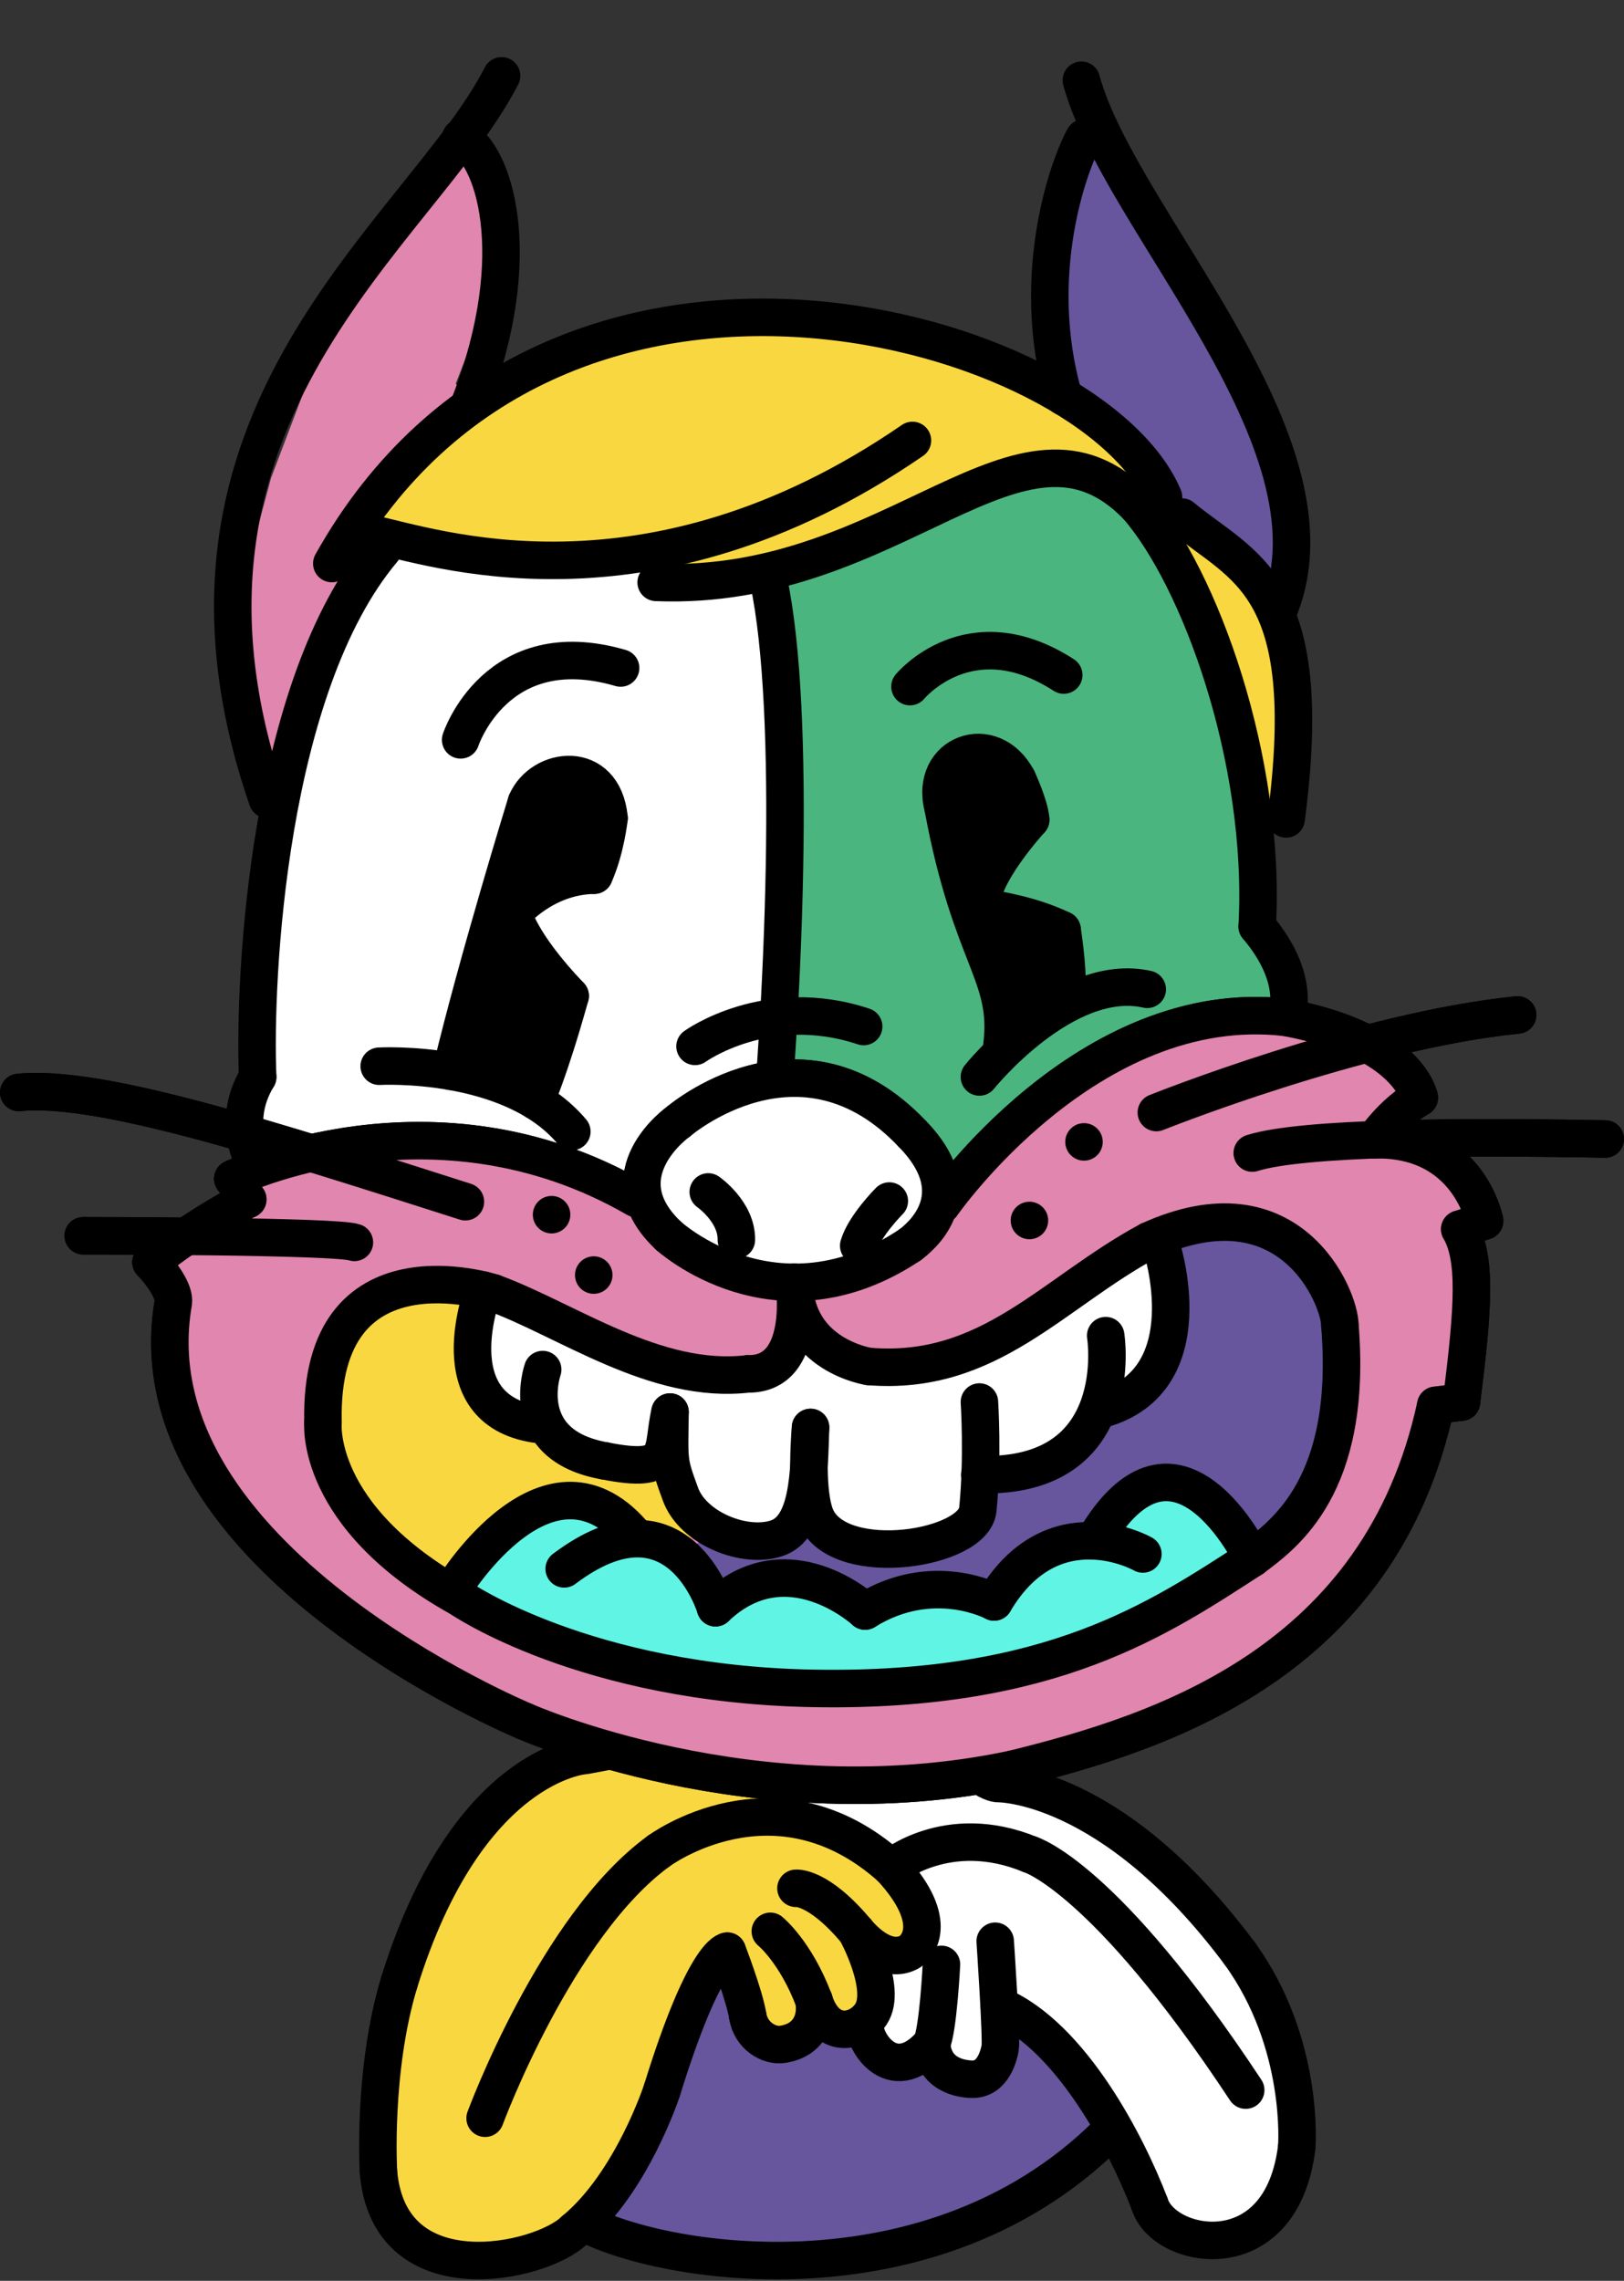<?xml version="1.0" encoding="utf-8"?>
<!-- Generator: Adobe Illustrator 19.2.1, SVG Export Plug-In . SVG Version: 6.00 Build 0)  -->
<svg version="1.1" xmlns="http://www.w3.org/2000/svg" xmlns:xlink="http://www.w3.org/1999/xlink" x="0px" y="0px"
	 viewBox="0 0 368.318 517.075" style="enable-background:new 0 0 368.318 517.075;" xml:space="preserve">
<rect x="0" y="0" width="368.318" height="517.075" fill="#333333" stroke="none"/>
<g id="n1101_1_">
	<g>
		<path style="fill-rule:evenodd;clip-rule:evenodd;fill:#67559D;" d="M130.224,500.19c0,0-3.472-64,12.028-93s79.204-28.004,90,15
			c10.796,43.004,17.167,51.904,17.167,51.904s8.633,5.232-2.429,13.576C235.929,496.014,188.195,532.69,130.224,500.19z"/>
		
			<path style="fill:none;stroke:#000000;stroke-width:8.504;stroke-linecap:round;stroke-linejoin:round;stroke-miterlimit:22.926;" d="
			M130.224,502.67c15.75,10.312,81.75,22.5,123-21"/>
	</g>
</g>
<g id="n1102_1_">
	<g>
		<path style="fill-rule:evenodd;clip-rule:evenodd;fill:#F9D740;" d="M164.958,442.342l2.598,7.277l2.033,7.449l5.68,6.279
			l5.07-0.72c0,0,8.379-4.654,6.311-5.065c-2.07-0.412,4.381,2.479,4.381,2.479l5.24-1.575l2.391-5.834l-0.77-5.647l4.496-3.703
			l5.174-1.916l1.188-7.206l-4.273-7.949l-2.283-2.896l-7.682-5.544l-9.389-4.212l-11.164-1.643l-0.891-7.255l-1.667-7.64
			l-1.812-5.667l-4.631-2.667l-5.557,3l-33.806,8.352l-7.562,4.48l-7.773,7.154l-6.76,8.889l-5.645,10.062l-5.373,12.926
			l-3.305,10.88l-2.299,12.814l-1.059,13.143l-0.078,9.58l1.293,8.658l5.867,8.956l10.279,4.464l14.377-0.614l9.666-3.594
			l7.656-6.671l7.301-10.129l5.639-11.175l3.307-9.136l4.15-11.861l4.154-9.453L164.958,442.342L164.958,442.342z"/>
		<polygon style="fill-rule:evenodd;clip-rule:evenodd;fill:#FFFFFF;" points="169.907,404.664 183.759,413.361 191.708,416.217 
			198.353,420.544 202.083,423.405 205.396,427.924 208.245,432.575 209.038,437.757 206.173,442.587 199.491,442.334 
			198.122,448.67 197.829,454.664 195.22,458.913 198.915,464.643 202.71,466.687 209.169,465.4 214.196,469.366 220.427,471.375 
			225.831,467.525 226.755,457.905 232.151,457.787 237.931,462.934 244.653,470.23 249.419,477.094 254.53,485.968 259.2,495.839 
			263.796,504.066 270.704,507.424 279.419,507.368 287.315,502.829 291.819,495.872 294.173,484.528 293.421,474 290.515,461.429 
			284.425,447.84 275.437,435.626 265.329,424.853 255.093,416.307 245.546,410.329 229.614,404.664 220.7,405.101 213.521,344.69 
			175.739,352.69 167.273,385.69 		"/>
		
			<path style="fill:none;stroke:#000000;stroke-width:8.504;stroke-linecap:round;stroke-linejoin:round;stroke-miterlimit:22.926;" d="
			M215.067,356.024c0,0-1.666,9.333,0,28.333s11.066,19.976,11.066,19.976s25.777-0.662,55.027,38.525"/>
		
			<path style="fill:none;stroke:#000000;stroke-width:8.504;stroke-linecap:round;stroke-linejoin:round;stroke-miterlimit:22.926;" d="
			M294.099,486.733c0,0,1.875-23.438-12.938-43.875"/>
		
			<path style="fill:none;stroke:#000000;stroke-width:8.504;stroke-linecap:round;stroke-linejoin:round;stroke-miterlimit:22.926;" d="
			M233.583,420.405c0,0,16.875,4.875,48.938,53.438"/>
		
			<path style="fill:none;stroke:#000000;stroke-width:8.504;stroke-linecap:round;stroke-linejoin:round;stroke-miterlimit:22.926;" d="
			M260.765,499.725c3.188,10.312,29.912,15.461,33.334-12.992"/>
		
			<path style="fill:none;stroke:#000000;stroke-width:8.504;stroke-linecap:round;stroke-linejoin:round;stroke-miterlimit:22.926;" d="
			M226.646,454.717c16.312,6.938,28.979,31.508,34.119,45.008"/>
		
			<path style="fill:none;stroke:#000000;stroke-width:8.504;stroke-linecap:round;stroke-linejoin:round;stroke-miterlimit:22.926;" d="
			M202.083,423.405c0,0,12.75-10.688,31.5-3"/>
		
			<path style="fill:none;stroke:#000000;stroke-width:8.504;stroke-linecap:round;stroke-linejoin:round;stroke-miterlimit:22.926;" d="
			M225.708,440.092c0,0,1.5,22.126,1.125,24.188c-0.262,1.44-1.525,7.222-6.406,7.096c-2.316-0.06-8.629-0.862-9.156-8.033"/>
		
			<path style="fill:none;stroke:#000000;stroke-width:8.504;stroke-linecap:round;stroke-linejoin:round;stroke-miterlimit:22.926;" d="
			M213.521,445.342c0,0-0.75,14.812-2.25,18"/>
		
			<path style="fill:none;stroke:#000000;stroke-width:8.504;stroke-linecap:round;stroke-linejoin:round;stroke-miterlimit:22.926;" d="
			M196.271,458.467c-1.125,3.375,5.812,15.375,15,4.875"/>
		
			<path style="fill:none;stroke:#000000;stroke-width:8.504;stroke-linecap:round;stroke-linejoin:round;stroke-miterlimit:22.926;" d="
			M171.401,360.69c0,0-0.667,17.334-8.667,25.667s-30.243,11.641-30.243,11.641s-26.596,1.782-41.971,51.47"/>
		
			<path style="fill:none;stroke:#000000;stroke-width:8.504;stroke-linecap:round;stroke-linejoin:round;stroke-miterlimit:22.926;" d="
			M85.833,492.405c0,0-1.367-22.914,4.688-42.938"/>
		
			<path style="fill:none;stroke:#000000;stroke-width:8.504;stroke-linecap:round;stroke-linejoin:round;stroke-miterlimit:22.926;" d="
			M130.224,505.67c-7.5,7.312-41.953,15.047-44.391-13.266"/>
		
			<path style="fill:none;stroke:#000000;stroke-width:8.504;stroke-linecap:round;stroke-linejoin:round;stroke-miterlimit:22.926;" d="
			M150.146,473.842c0,0-6.844,21.094-19.922,31.828"/>
		
			<path style="fill:none;stroke:#000000;stroke-width:8.504;stroke-linecap:round;stroke-linejoin:round;stroke-miterlimit:22.926;" d="
			M149.396,419.655c0,0,26.438-19.688,52.688,3.75"/>
		
			<path style="fill:none;stroke:#000000;stroke-width:8.504;stroke-linecap:round;stroke-linejoin:round;stroke-miterlimit:22.926;" d="
			M194.208,437.842c3.473,4.13,7.92,6.897,11.965,4.745c1.611-0.857,7.484-6.61-4.09-19.183"/>
		
			<path style="fill:none;stroke:#000000;stroke-width:8.504;stroke-linecap:round;stroke-linejoin:round;stroke-miterlimit:22.926;" d="
			M180.521,428.092c0,0,5.062-0.562,13.688,9.75"/>
		
			<path style="fill:none;stroke:#000000;stroke-width:8.504;stroke-linecap:round;stroke-linejoin:round;stroke-miterlimit:22.926;" d="
			M110.021,480.217c0,0,16.125-43.688,39.375-60.562"/>
		
			<path style="fill:none;stroke:#000000;stroke-width:8.504;stroke-linecap:round;stroke-linejoin:round;stroke-miterlimit:22.926;" d="
			M164.958,442.342c0,0-5.062,0-14.812,31.5"/>
		
			<path style="fill:none;stroke:#000000;stroke-width:8.504;stroke-linecap:round;stroke-linejoin:round;stroke-miterlimit:22.926;" d="
			M174.708,437.842c0,0,5.719,4.617,9.889,15.643"/>
		
			<path style="fill:none;stroke:#000000;stroke-width:8.504;stroke-linecap:round;stroke-linejoin:round;stroke-miterlimit:22.926;" d="
			M194.208,437.842c0.066,0.104,7.129,12.97,3.35,18.751c-2.82,4.315-10.146,5.928-12.961-3.108"/>
		
			<path style="fill:none;stroke:#000000;stroke-width:8.504;stroke-linecap:round;stroke-linejoin:round;stroke-miterlimit:22.926;" d="
			M164.958,442.342c0,0,3.881,10.039,4.631,14.727"/>
		
			<path style="fill:none;stroke:#000000;stroke-width:8.504;stroke-linecap:round;stroke-linejoin:round;stroke-miterlimit:22.926;" d="
			M184.597,453.485c0.766,4.391-1.154,9.099-7.137,9.987c-3.023,0.448-7.135-1.902-7.871-6.403"/>
		
			<path style="fill:none;stroke:#000000;stroke-width:8.504;stroke-linecap:round;stroke-linejoin:round;stroke-miterlimit:22.926;" d="
			M167.273,390.023c0,0,4.18,5.237,5.268,12.23"/>
	</g>
</g>
<g id="n1103_1_">
	<g>
		<polygon style="fill-rule:evenodd;clip-rule:evenodd;fill:#E186AE;" points="56.377,175.591 60.236,183.191 62.635,172.001 
			66.484,159.064 69.166,152.194 71.533,144.69 81.622,131.659 73.717,125.067 80.012,116.05 88.703,106.04 100.041,96.084 
			106.492,91.617 103.354,86.97 107.885,75.36 111.566,61.44 112.486,47.591 109.588,36.53 104.473,31.252 99.398,37.018 
			89.062,51.996 78.672,68.957 69.664,86.784 61.467,108.374 57.34,123.773 54.437,139.803 52.855,155.571 56.377,166.201 
			57.7,171.596 		"/>
		<path style="fill-rule:evenodd;clip-rule:evenodd;fill:#F9D740;" d="M78.15,118.538c0,0,5.354,2.333,6.26,2.527
			c0.906,0.194,13.279,3.328,13.279,3.328l15.582,2.696l15.068,0.63l20.338-2.385l0.139,6.7l6.699-0.065l12.494-2.127l13.176-4.28
			l17.818-7.53l15.77-6.654l19.275-5.037l16.051,2.607l5.615,3.736l5.006-3.182l-4.791-6.568l-8.578-8.502l-13.789-8.844
			l-16.82-6.346l-25.467-4.353l-23.74-0.519l-23.299,2.544l-21.965,6.529l-15.779,8.173l-14.758,11.461l-8.197,8.913L78.15,118.538
			L78.15,118.538z"/>
		<polygon style="fill-rule:evenodd;clip-rule:evenodd;fill:#67559D;" points="251.564,32.687 245.379,34.533 242.359,41.383 
			239.707,50.76 238.172,61.832 238.146,72.155 238.848,78.913 241.234,89.959 249.828,96.571 256.773,103.969 261.035,110.002 
			255.715,112.685 262.852,121.367 268.066,117.221 272.467,120.805 277.941,125.626 283.035,131.977 286.506,139.225 
			290.191,137.846 292.008,131.367 292.314,119.769 289.771,107.48 283.111,90.431 275.236,75.104 267.658,61.774 261.043,50.338 
			255.531,40.433 251.564,32.687 		"/>
		<polygon style="fill-rule:evenodd;clip-rule:evenodd;fill:#F9D740;" points="284.078,184.029 291.689,184.013 291.48,172.507 
			290.504,158.32 288.191,144.759 284.77,135.601 279.223,127.223 270.266,119.013 263.875,122.975 268.184,130.689 
			272.363,139.802 275.719,148.596 279.291,160.113 281.973,171.35 284.078,184.029 		"/>
		<polygon style="fill-rule:evenodd;clip-rule:evenodd;fill:#4AB57E;" points="173.361,128.306 182.248,125.113 194.947,119.824 
			209.031,113.68 222.779,108.639 236.535,106.191 250.1,108.949 261.609,119.522 269.291,132.936 274.748,145.889 279.291,160.113 
			282.182,172.392 284.311,185.946 285.285,200.054 285.129,210.034 289.986,217.285 292.23,224.491 291.691,230.659 
			282.752,246.19 268.226,249.581 254.752,256.534 243.879,261.19 231.781,265.159 222.129,269.69 215.752,271.721 206.379,275.19 
			190.752,275.19 175.699,275.19 175.041,244.447 176.289,237.021 177.865,218.454 179.055,193.49 178.9,170.968 177.416,150.951 
			175.441,137.382 173.361,128.306 		"/>
		<polygon style="fill-rule:evenodd;clip-rule:evenodd;" points="227.365,239.358 234.074,234.134 241.699,229.357 241.496,220.062 
			240.879,210.784 230.43,207.163 223.678,205.787 224.857,198.081 230.168,190.133 233.508,184.241 230.09,175.521 
			224.238,170.933 217.086,172.103 213.533,178.048 213.879,183.034 215.719,191.941 218.145,201.336 222.871,215.529 
			226.422,225.968 227.365,239.358 		"/>
		<path style="fill-rule:evenodd;clip-rule:evenodd;fill:#FFFFFF;" d="M82.671,124.69l4.935-2.871l14.705,3.574l17.002,1.948
			l17.889-0.661l13.174-1.716l1.791,7.037l13.461-1.583l7.809-1.79l2.006,8.753l2.055,14.651l1.217,14.842l0.264,15.354
			l-0.004,14.441l-0.77,16.692l-0.912,11.862l-2.25,19.222l-1.68,30.743h-7.609l-10,3l-10.076,4l-7.547,1.5l-23.121,11.628h-12.699
			l-5.057-14.628l-14.581-0.5H68.752l-11.812-2.5l-2.395-11.237l-2.522-6.861l0.498-9.139l3.354-7.698l0.303-9.135l0.256-14.978
			l1.629-20.814l2.174-14.636l3.113-13.956l4.475-13.606l3.709-8.783l3.719-7.621l7.419-11.471
			C82.671,127.754,82.577,124.648,82.671,124.69L82.671,124.69z"/>
		<polygon style="fill-rule:evenodd;clip-rule:evenodd;" points="102.309,242.881 109.541,244.529 121.43,249.581 125.078,239.779 
			128.375,229.096 129.314,225.784 121.887,217.037 117.059,208.979 120.623,203.246 130.244,198.922 134.752,198.409 
			137.439,189.684 137.35,181.8 132,176.086 124.59,176.608 119.379,181.909 116.023,193.021 112.885,203.701 109.631,215.094 
			106.342,227.074 103.937,236.281 102.309,242.881 		"/>
		
			<path style="fill:none;stroke:#000000;stroke-width:8.504;stroke-linecap:round;stroke-linejoin:round;stroke-miterlimit:22.926;" d="
			M84.41,121.065c13.125,2.625,62.096,20.321,122.531-21.214"/>
		
			<path style="fill:none;stroke:#000000;stroke-width:8.504;stroke-linecap:round;stroke-linejoin:round;stroke-miterlimit:22.926;" d="
			M75.252,127.754c50.12-89.564,172.5-53.384,188.623-15.064"/>
		
			<path style="fill:none;stroke:#000000;stroke-width:8.504;stroke-linecap:round;stroke-linejoin:round;stroke-miterlimit:22.926;" d="
			M104.473,31.252c7.157,3.158,15.401,25.938,2.02,60.365"/>
		
			<path style="fill:none;stroke:#000000;stroke-width:8.504;stroke-linecap:round;stroke-linejoin:round;stroke-miterlimit:22.926;" d="
			M60.652,181.252C30.527,93.784,95.377,53.003,113.752,17.19"/>
		
			<path style="fill:none;stroke:#000000;stroke-width:8.504;stroke-linecap:round;stroke-linejoin:round;stroke-miterlimit:22.926;" d="
			M245.848,31.252c-3.412,6.11-12.529,31.115-4.613,58.707"/>
		
			<path style="fill:none;stroke:#000000;stroke-width:8.504;stroke-linecap:round;stroke-linejoin:round;stroke-miterlimit:22.926;" d="
			M245.252,18.19c8.5,31.5,59.939,81.781,44.939,119.656"/>
		
			<path style="fill:none;stroke:#000000;stroke-width:8.504;stroke-linecap:round;stroke-linejoin:round;stroke-miterlimit:22.926;" d="
			M268.066,117.221c13.85,11.528,30.686,14.891,23.625,68.438"/>
		
			<path style="fill:none;stroke:#000000;stroke-width:8.504;stroke-linecap:round;stroke-linejoin:round;stroke-miterlimit:22.926;" d="
			M148.816,132.034c54.562,2.156,82.688-44.625,109.125-17.25"/>
		
			<path style="fill:none;stroke:#000000;stroke-width:8.504;stroke-linecap:round;stroke-linejoin:round;stroke-miterlimit:22.926;" d="
			M285.129,210.034c2.062-37.875-13.125-79.125-27.188-95.25"/>
		
			<path style="fill:none;stroke:#000000;stroke-width:8.504;stroke-linecap:round;stroke-linejoin:round;stroke-miterlimit:22.926;" d="
			M291.691,230.659c0,0,3.75-8.438-6.562-20.625"/>
		
			<path style="fill:none;stroke:#000000;stroke-width:8.504;stroke-linecap:round;stroke-linejoin:round;stroke-miterlimit:22.926;" d="
			M206.379,155.659c0,0,13.5-16.434,34.875-2.625"/>
		
			<path style="fill:none;stroke:#000000;stroke-width:8.504;stroke-linecap:round;stroke-linejoin:round;stroke-miterlimit:22.926;" d="
			M104.473,167.733c0,0,8.014-24.544,36.28-16.294"/>
		
			<path style="fill:none;stroke:#000000;stroke-width:8.504;stroke-linecap:round;stroke-linejoin:round;stroke-miterlimit:22.926;" d="
			M86.789,124.69c-26.037,30.969-29.287,96.969-28.349,119.469"/>
		
			<path style="fill:none;stroke:#000000;stroke-width:8.504;stroke-linecap:round;stroke-linejoin:round;stroke-miterlimit:22.926;" d="
			M58.44,265.159c0,0-6.75-9.937,0-21"/>
		
			<path style="fill:none;stroke:#000000;stroke-width:8.504;stroke-linecap:round;stroke-linejoin:round;stroke-miterlimit:22.926;" d="
			M174.316,131.659c6.375,29.812,3.545,96.749-0.955,140.062"/>
		
			<path style="fill:none;stroke:#000000;stroke-width:8.504;stroke-linecap:round;stroke-linejoin:round;stroke-miterlimit:22.926;" d="
			M86.002,241.722c0,0,29.812-1.688,43.688,14.812"/>
		
			<path style="fill:none;stroke:#000000;stroke-width:8.504;stroke-linecap:round;stroke-linejoin:round;stroke-miterlimit:22.926;" d="
			M119.379,181.909c3.373-8.062,17.438-9.938,18.75,3.562"/>
		
			<path style="fill:none;stroke:#000000;stroke-width:8.504;stroke-linecap:round;stroke-linejoin:round;stroke-miterlimit:22.926;" d="
			M116.377,207.034c0,0,6.937-8.438,18.375-8.625"/>
		
			<path style="fill:none;stroke:#000000;stroke-width:8.504;stroke-linecap:round;stroke-linejoin:round;stroke-miterlimit:22.926;" d="
			M138.129,185.471c0,0-0.752,7.125-3.377,12.938"/>
		
			<path style="fill:none;stroke:#000000;stroke-width:8.504;stroke-linecap:round;stroke-linejoin:round;stroke-miterlimit:22.926;" d="
			M119.379,181.909c0,0-11.076,35.882-17.07,60.973"/>
		
			<path style="fill:none;stroke:#000000;stroke-width:8.504;stroke-linecap:round;stroke-linejoin:round;stroke-miterlimit:22.926;" d="
			M116.377,207.034c0,0,1.312,6.562,12.938,18.75"/>
		
			<path style="fill:none;stroke:#000000;stroke-width:8.504;stroke-linecap:round;stroke-linejoin:round;stroke-miterlimit:22.926;" d="
			M121.43,249.581c0,0,3.01-6.359,7.885-23.797"/>
		
			<path style="fill:none;stroke:#000000;stroke-width:8.504;stroke-linecap:round;stroke-linejoin:round;stroke-miterlimit:22.926;" d="
			M222.129,244.159c0,0,19.367-24.097,38.062-19.875"/>
		
			<path style="fill:none;stroke:#000000;stroke-width:8.504;stroke-linecap:round;stroke-linejoin:round;stroke-miterlimit:22.926;" d="
			M213.879,183.034c-3.188-12.188,11.062-17.438,16.875-6.375"/>
		
			<path style="fill:none;stroke:#000000;stroke-width:8.504;stroke-linecap:round;stroke-linejoin:round;stroke-miterlimit:22.926;" d="
			M227.215,237.222c2.062-16.313-6.961-19.688-13.336-54.188"/>
		
			<path style="fill:none;stroke:#000000;stroke-width:8.504;stroke-linecap:round;stroke-linejoin:round;stroke-miterlimit:22.926;" d="
			M240.879,210.784c0,0,1.348,8.394,1.084,13.484"/>
		
			<path style="fill:none;stroke:#000000;stroke-width:8.504;stroke-linecap:round;stroke-linejoin:round;stroke-miterlimit:22.926;" d="
			M240.879,210.784c-7.004-3.369-14.223-4.418-18.195-5.183"/>
		
			<path style="fill:none;stroke:#000000;stroke-width:8.504;stroke-linecap:round;stroke-linejoin:round;stroke-miterlimit:22.926;" d="
			M233.754,185.846c0,0-11.83,12.883-11.07,19.754"/>
		
			<path style="fill:none;stroke:#000000;stroke-width:8.504;stroke-linecap:round;stroke-linejoin:round;stroke-miterlimit:22.926;" d="
			M230.754,176.659c0,0,2.81,6,3,9.188"/>
	</g>
</g>
<g id="n1104">
	<g>
		<g>
			<path style="fill-rule:evenodd;clip-rule:evenodd;fill:#FFFFFF;" d="M159.73,250.204l8.211-3.891l11.027-2.285l10.494,1.247
				l10.076,5.038l8.518,7.755c0,0,6.219,9.999,5.783,8.64c-0.434-1.36-0.258,6.447-0.258,6.447l-5.324,7.535l-10.76,6.38
				l-17.371,3.647l-13.688-2.312l-11.121-5.463l-8.254-8.361l-0.953-10.656l6.594-8.75L159.73,250.204L159.73,250.204z"/>
			<polygon style="fill-rule:evenodd;clip-rule:evenodd;fill:#E186AE;" points="144.721,270.249 131.129,265.528 108.549,259.59 
				90.664,258.687 70.303,261.219 54.545,266.453 55.205,272.426 46.211,277.687 34.252,286.16 38.523,292.013 39.027,297.064 
				38.686,308.397 42.35,324.07 48.367,335.875 59.674,350.268 74.785,363.959 90.002,374.708 107.283,384.642 125.016,392.586 
				144.838,398.578 165.078,402.566 185.352,404.528 206.309,404.312 225.377,401.937 249.041,395.701 268.5,388.186 
				289.539,375.812 308.732,356.776 319.705,337.542 325.627,318.597 331.441,317.847 333.117,303.162 333.635,289.154 
				331.066,278.659 336.691,276.784 333.693,269.539 325.572,261.564 311.768,258.383 316.332,253.092 321.879,248.846 
				317.273,241.734 310.994,236.392 297.281,231.891 282.277,230.193 267.646,232.508 255.748,236.047 241.959,243.743 
				231.236,252.622 219.879,265.159 213.861,266.788 212.687,274.42 208.258,280.69 197.498,287.07 187.156,290.138 174.41,289.75 
				160.879,285.673 151.191,278.76 144.721,270.249 			"/>
			<polygon style="fill-rule:evenodd;clip-rule:evenodd;fill:#FFFFFF;" points="109.633,292.49 107.484,301.185 107.801,311.339 
				113.008,319.538 121.58,322.863 127.57,327.398 137.09,331.181 146.674,331.14 152.502,330.693 154.34,338.778 158.451,344.405 
				166.213,348.527 174.754,349.106 184.562,342.579 189.668,348.693 199.582,351.145 210.607,350.082 217.967,347.147 
				221.764,342.245 222.207,334.303 231.283,333.634 240.373,330.13 246.328,324.39 251.527,318.953 258.01,315.142 
				262.557,307.511 263.373,299.44 261.9,290.269 259.064,282.111 252.156,286.318 244.805,291.335 234.764,298.297 
				224.217,304.458 210.988,309.036 198.061,309.861 188.594,306.432 181.922,298.988 179.344,303.925 175.834,309.503 
				166.746,311.702 153.582,310.377 139.818,305.777 127.889,300.286 118.422,295.797 109.633,292.49 			"/>
			<polygon style="fill-rule:evenodd;clip-rule:evenodd;fill:#F9D740;" points="104.377,362.285 108.455,356.425 113.078,347.493 
				120.676,339.235 127.545,337.229 157.629,351.145 151.629,335.19 124.668,324.415 115.834,321.218 109.879,314.611 
				107.18,304.696 109.633,292.49 97.582,291.257 85.268,294.436 77.35,302.307 73.803,312.99 73.24,323.995 76.979,336.726 
				84.471,347.197 93.666,355.394 104.377,362.285 			"/>
			<polygon style="fill-rule:evenodd;clip-rule:evenodd;fill:#67559D;" points="153.719,351.888 163.817,347.254 180.449,347.19 
				209.574,350.181 217.967,347.147 221.764,342.245 223.414,334.214 231.283,333.634 238.859,330.713 244.879,326.252 
				249.83,319.488 255.826,316.425 260.283,311.326 262.965,303.475 262.637,294.855 260.482,286.19 258.373,282.501 
				266.852,278.856 277.393,277.063 287.711,278.994 295.85,284.534 301.01,291.555 303.771,299.19 304.203,305.995 304.139,313.85 
				302.711,324.993 298.85,336.408 294.52,343.438 287.449,350.632 284.004,353.285 277.504,345.255 270.654,340.07 
				261.461,338.276 254.67,341.482 248.143,349.326 240.01,350.393 233.016,354.203 225.455,363.175 217.133,360.693 
				207.043,360.923 200.508,362.965 160.629,360 			"/>
			<polygon style="fill-rule:evenodd;clip-rule:evenodd;fill:#60F4E4;" points="104.377,362.285 108.455,356.425 113.078,347.493 
				120.676,339.235 127.545,337.229 133.736,339.596 136.348,343.218 138.113,347.741 146.762,348.977 153.719,351.888 
				158.115,356.395 161.945,363.551 167.906,360.317 174.811,357.983 185.229,358.986 193.443,363.1 196.205,365.238 
				203.775,361.944 212.088,360.808 225.455,363.175 229.537,357.513 236.512,352.297 244.076,349.859 248.143,349.326 
				253.039,342.95 261.461,338.276 270.654,340.07 277.504,345.255 284.004,353.285 271.768,361.056 258.439,368.396 
				238.934,376.093 224.766,379.609 205.227,382.206 184.654,382.771 169.322,381.941 150.318,379.225 136.324,375.878 
				119.426,369.997 110.283,365.719 104.377,362.285 			"/>
			
				<path style="fill:none;stroke:#000000;stroke-width:8.504;stroke-linecap:round;stroke-linejoin:round;stroke-miterlimit:22.926;" d="
				M52.814,267.221c0,0,45.375-22.125,91.502,4.5"/>
			
				<path style="fill:none;stroke:#000000;stroke-width:8.504;stroke-linecap:round;stroke-linejoin:round;stroke-miterlimit:22.926;" d="
				M4.252,247.67c18.187-1.875,56.675,10.519,101.3,24.769"/>
			
				<path style="fill:none;stroke:#000000;stroke-width:8.504;stroke-linecap:round;stroke-linejoin:round;stroke-miterlimit:22.926;" d="
				M213.582,273.155c0,0,33.107-47.746,78.109-42.496"/>
			
				<path style="fill:none;stroke:#000000;stroke-width:8.504;stroke-linecap:round;stroke-linejoin:round;stroke-miterlimit:22.926;" d="
				M321.879,248.846c0,0-2.25-12.937-30.188-18.187"/>
			
				<path style="fill:none;stroke:#000000;stroke-width:8.504;stroke-linecap:round;stroke-linejoin:round;stroke-miterlimit:22.926;" d="
				M262.254,252.222c0,0,46.312-18.563,81.938-22.125"/>
			
				<path style="fill:none;stroke:#000000;stroke-width:8.504;stroke-linecap:round;stroke-linejoin:round;stroke-miterlimit:22.926;" d="
				M284.004,261.409c11.25-3.562,46.875-3.807,80.062-3.188"/>
			
				<path style="fill:none;stroke:#000000;stroke-width:8.504;stroke-linecap:round;stroke-linejoin:round;stroke-miterlimit:22.926;" d="
				M311.768,258.383c0,0,3.979-5.975,10.111-9.537"/>
			
				<path style="fill:none;stroke:#000000;stroke-width:8.504;stroke-linecap:round;stroke-linejoin:round;stroke-miterlimit:22.926;" d="
				M336.691,276.784c0,0-3.543-18.816-24.924-18.4"/>
			
				<path style="fill:none;stroke:#000000;stroke-width:8.504;stroke-linecap:round;stroke-linejoin:round;stroke-miterlimit:22.926;" d="
				M331.066,278.659c3.76,6.522,3.168,17.412,0.375,39.188"/>
			
				<path style="fill:none;stroke:#000000;stroke-width:8.504;stroke-linecap:round;stroke-linejoin:round;stroke-miterlimit:22.926;" d="
				M18.877,280.159c0,0,57.375,0,61.5,1.5"/>
			
				<path style="fill:none;stroke:#000000;stroke-width:8.504;stroke-linecap:round;stroke-linejoin:round;stroke-miterlimit:22.926;" d="
				M151.629,280.159c0,0,24.373,22.312,54.75,2.062"/>
			
				<path style="fill:none;stroke:#000000;stroke-width:8.504;stroke-linecap:round;stroke-linejoin:round;stroke-miterlimit:22.926;" d="
				M160.629,270.221c0,0,6.492,4.501,6.375,10.876"/>
			
				<path style="fill:none;stroke:#000000;stroke-width:8.504;stroke-linecap:round;stroke-linejoin:round;stroke-miterlimit:22.926;" d="
				M201.691,272.284c0,0-5.625,5.625-6.938,10.125"/>
			
				<path style="fill:none;stroke:#000000;stroke-width:8.504;stroke-linecap:round;stroke-linejoin:round;stroke-miterlimit:22.926;" d="
				M153.877,254.284c0,0,27.752-23.951,53.064,2.812"/>
			
				<path style="fill:none;stroke:#000000;stroke-width:8.504;stroke-linecap:round;stroke-linejoin:round;stroke-miterlimit:22.926;" d="
				M206.379,282.221c1.781-1.354,14.438-10.875,0.562-25.125"/>
			
				<path style="fill:none;stroke:#000000;stroke-width:8.504;stroke-linecap:round;stroke-linejoin:round;stroke-miterlimit:22.926;" d="
				M153.877,254.284c0,0-17.061,12-2.248,25.875"/>
			
				<path style="fill:none;stroke:#000000;stroke-width:8.504;stroke-linecap:round;stroke-linejoin:round;stroke-miterlimit:22.926;" d="
				M180.127,290.716c0,0,3.189,20.942-10.498,20.755"/>
			
				<path style="fill:none;stroke:#000000;stroke-width:8.504;stroke-linecap:round;stroke-linejoin:round;stroke-miterlimit:22.926;" d="
				M197.004,309.784c0,0-16.689-2.511-16.877-19.067"/>
			
				<path style="fill:none;stroke:#000000;stroke-width:8.504;stroke-linecap:round;stroke-linejoin:round;stroke-miterlimit:22.926;" d="
				M260.566,281.284c-21.938,11.812-36.188,30.751-63.562,28.5"/>
			
				<path style="fill:none;stroke:#000000;stroke-width:8.504;stroke-linecap:round;stroke-linejoin:round;stroke-miterlimit:22.926;" d="
				M303.877,300.409c0-6.187-11.248-33.75-43.311-19.125"/>
			
				<path style="fill:none;stroke:#000000;stroke-width:8.504;stroke-linecap:round;stroke-linejoin:round;stroke-miterlimit:22.926;" d="
				M284.004,353.285c7.258-5.433,22.873-16.501,19.873-52.876"/>
			
				<path style="fill:none;stroke:#000000;stroke-width:8.504;stroke-linecap:round;stroke-linejoin:round;stroke-miterlimit:22.926;" d="
				M104.377,362.285c0,0,28.262,19.598,80.277,20.486c53.896,0.921,78.248-15.854,99.35-29.486"/>
			
				<path style="fill:none;stroke:#000000;stroke-width:8.504;stroke-linecap:round;stroke-linejoin:round;stroke-miterlimit:22.926;" d="
				M73.252,322.347c0,0-2.25,21.375,31.125,39.938"/>
			
				<path style="fill:none;stroke:#000000;stroke-width:8.504;stroke-linecap:round;stroke-linejoin:round;stroke-miterlimit:22.926;" d="
				M111.877,293.096c0,0-39.561-12.937-38.625,29.251"/>
			
				<path style="fill:none;stroke:#000000;stroke-width:8.504;stroke-linecap:round;stroke-linejoin:round;stroke-miterlimit:22.926;" d="
				M169.629,311.471c-21,2.438-40.875-12.188-57.752-18.375"/>
			<path style="fill-rule:evenodd;clip-rule:evenodd;" d="M245.848,254.626c2.348,0,4.252,1.903,4.252,4.252
				c0,2.349-1.904,4.252-4.252,4.252c-2.35,0-4.252-1.903-4.252-4.252C241.596,256.53,243.498,254.626,245.848,254.626
				L245.848,254.626z"/>
			<path style="fill-rule:evenodd;clip-rule:evenodd;" d="M134.658,284.814c2.35,0,4.252,1.903,4.252,4.252
				c0,2.349-1.902,4.252-4.252,4.252c-2.348,0-4.252-1.903-4.252-4.252C130.406,286.717,132.311,284.814,134.658,284.814
				L134.658,284.814z"/>
			<path style="fill-rule:evenodd;clip-rule:evenodd;" d="M125.096,271.126c2.35,0,4.254,1.903,4.254,4.252
				c0,2.349-1.904,4.252-4.254,4.252c-2.348,0-4.252-1.903-4.252-4.252C120.844,273.03,122.748,271.126,125.096,271.126
				L125.096,271.126z"/>
			<path style="fill-rule:evenodd;clip-rule:evenodd;" d="M233.473,272.439c2.348,0,4.252,1.903,4.252,4.252
				c0,2.349-1.904,4.252-4.252,4.252c-2.35,0-4.252-1.903-4.252-4.252C229.221,274.342,231.123,272.439,233.473,272.439
				L233.473,272.439z"/>
			
				<path style="fill:none;stroke:#000000;stroke-width:8.504;stroke-linecap:round;stroke-linejoin:round;stroke-miterlimit:22.926;" d="
				M229.627,401.097c34.254-8.393,83.437-24.375,96-82.5"/>
			
				<path style="fill:none;stroke:#000000;stroke-width:8.504;stroke-linecap:round;stroke-linejoin:round;stroke-miterlimit:22.926;" d="
				M119.002,390.222c0,0,52.125,23.25,110.625,10.875"/>
			
				<path style="fill:none;stroke:#000000;stroke-width:8.504;stroke-linecap:round;stroke-linejoin:round;stroke-miterlimit:22.926;" d="
				M56.189,271.91c0,0-11.437,5.812-21.937,14.25"/>
			
				<path style="fill:none;stroke:#000000;stroke-width:8.504;stroke-linecap:round;stroke-linejoin:round;stroke-miterlimit:22.926;" d="
				M119.002,390.222c0,0-89.668-37.099-79.707-94.873c0.441-2.56-2.824-6.898-5.043-9.189"/>
			
				<line style="fill:none;stroke:#000000;stroke-width:8.504;stroke-linecap:round;stroke-linejoin:round;stroke-miterlimit:22.926;" x1="52.814" y1="267.221" x2="56.189" y2="271.91"/>
			
				<line style="fill:none;stroke:#000000;stroke-width:8.504;stroke-linecap:round;stroke-linejoin:round;stroke-miterlimit:22.926;" x1="325.627" y1="318.597" x2="331.441" y2="317.847"/>
			
				<line style="fill:none;stroke:#000000;stroke-width:8.504;stroke-linecap:round;stroke-linejoin:round;stroke-miterlimit:22.926;" x1="331.066" y1="278.659" x2="336.691" y2="276.784"/>
			
				<path style="fill:none;stroke:#000000;stroke-width:8.504;stroke-linecap:round;stroke-linejoin:round;stroke-miterlimit:22.926;" d="
				M109.633,292.49c0,0-10.553,26.998,11.947,30.373"/>
			
				<path style="fill:none;stroke:#000000;stroke-width:8.504;stroke-linecap:round;stroke-linejoin:round;stroke-miterlimit:22.926;" d="
				M123.08,310.488c0,0-6.053,17.132,14.01,20.693"/>
			
				<path style="fill:none;stroke:#000000;stroke-width:8.504;stroke-linecap:round;stroke-linejoin:round;stroke-miterlimit:22.926;" d="
				M151.961,320.12c-2.096,8.883,1.068,14.226-14.872,11.061"/>
			
				<path style="fill:none;stroke:#000000;stroke-width:8.504;stroke-linecap:round;stroke-linejoin:round;stroke-miterlimit:22.926;" d="
				M102.872,360c0,0,21.796-35.585,41.444-11.373"/>
			
				<path style="fill:none;stroke:#000000;stroke-width:8.504;stroke-linecap:round;stroke-linejoin:round;stroke-miterlimit:22.926;" d="
				M162.268,364.488c0,0-8.438-28.312-34.312-8.812"/>
			
				<path style="fill:none;stroke:#000000;stroke-width:8.504;stroke-linecap:round;stroke-linejoin:round;stroke-miterlimit:22.926;" d="
				M196.205,365.238c0,0-17.625-16.312-33.938-0.75"/>
			
				<path style="fill:none;stroke:#000000;stroke-width:8.504;stroke-linecap:round;stroke-linejoin:round;stroke-miterlimit:22.926;" d="
				M225.455,363.175c0,0-13.875-7.5-29.25,2.062"/>
			
				<path style="fill:none;stroke:#000000;stroke-width:8.504;stroke-linecap:round;stroke-linejoin:round;stroke-miterlimit:22.926;" d="
				M259.205,352.3c0,0-20.437-11.625-33.75,10.875"/>
			
				<path style="fill:none;stroke:#000000;stroke-width:8.504;stroke-linecap:round;stroke-linejoin:round;stroke-miterlimit:22.926;" d="
				M284.004,353.285c0,0-17.252-35.925-35.861-3.959"/>
			
				<path style="fill:none;stroke:#000000;stroke-width:8.504;stroke-linecap:round;stroke-linejoin:round;stroke-miterlimit:22.926;" d="
				M263.373,282.409c0,0,10.082,30.517-13.543,37.079"/>
			
				<path style="fill:none;stroke:#000000;stroke-width:8.504;stroke-linecap:round;stroke-linejoin:round;stroke-miterlimit:22.926;" d="
				M250.768,302.8c0,0,5.189,32.44-28.561,31.503"/>
			
				<path style="fill:none;stroke:#000000;stroke-width:8.504;stroke-linecap:round;stroke-linejoin:round;stroke-miterlimit:22.926;" d="
				M222.129,317.847c0,0,0.83,12.64-0.365,24.397c-0.908,8.954-30.648,13.643-36.512,2.125c-2.299-4.517-1.889-15.349-1.422-20.757"
				/>
			
				<path style="fill:none;stroke:#000000;stroke-width:8.504;stroke-linecap:round;stroke-linejoin:round;stroke-miterlimit:22.926;" d="
				M151.961,320.12c-0.154,11.512-0.434,10.971,2.378,18.658s14.49,12.397,21.803,9.96s7.355-14.643,7.688-25.125"/>
			<path style="fill-rule:evenodd;clip-rule:evenodd;fill:#FFFFFF;" d="M159.73,250.204l8.211-3.891l11.027-2.285l10.494,1.247
				l10.076,5.038l8.518,7.755c0,0,6.219,9.999,5.783,8.64c-0.434-1.36-0.258,6.447-0.258,6.447l-5.324,7.535l-10.76,6.38
				l-17.371,3.647l-13.688-2.312l-11.121-5.463l-8.254-8.361l-0.953-10.656l6.594-8.75L159.73,250.204L159.73,250.204z"/>
			<polygon style="fill-rule:evenodd;clip-rule:evenodd;fill:#E186AE;" points="144.721,270.249 131.129,265.528 108.549,259.59 
				90.664,258.687 70.303,261.219 54.545,266.453 55.205,272.426 46.211,277.687 34.252,286.16 38.523,292.013 39.027,297.064 
				38.686,308.397 42.35,324.07 48.367,335.875 59.674,350.268 74.785,363.959 90.002,374.708 107.283,384.642 125.016,392.586 
				144.838,398.578 165.078,402.566 185.352,404.528 206.309,404.312 225.377,401.937 249.041,395.701 268.5,388.186 
				289.539,375.812 308.732,356.776 319.705,337.542 325.627,318.597 331.441,317.847 333.117,303.162 333.635,289.154 
				331.066,278.659 336.691,276.784 333.693,269.539 325.572,261.564 311.768,258.383 316.332,253.092 321.879,248.846 
				317.273,241.734 310.994,236.392 297.281,231.891 282.277,230.193 267.646,232.508 255.748,236.047 241.959,243.743 
				231.236,252.622 219.879,265.159 213.861,266.788 212.687,274.42 208.258,280.69 197.498,287.07 187.156,290.138 174.41,289.75 
				160.879,285.673 151.191,278.76 144.721,270.249 			"/>
			<polygon style="fill-rule:evenodd;clip-rule:evenodd;fill:#FFFFFF;" points="109.633,292.49 107.484,301.185 107.801,311.339 
				113.008,319.538 121.58,322.863 127.57,327.398 137.09,331.181 146.674,331.14 152.502,330.693 154.34,338.778 158.451,344.405 
				166.213,348.527 174.754,349.106 184.562,342.579 189.668,348.693 199.582,351.145 210.607,350.082 217.967,347.147 
				221.764,342.245 222.207,334.303 231.283,333.634 240.373,330.13 246.328,324.39 251.527,318.953 258.01,315.142 
				262.557,307.511 263.373,299.44 261.9,290.269 259.064,282.111 252.156,286.318 244.805,291.335 234.764,298.297 
				224.217,304.458 210.988,309.036 198.061,309.861 188.594,306.432 181.922,298.988 179.344,303.925 175.834,309.503 
				166.746,311.702 153.582,310.377 139.818,305.777 127.889,300.286 118.422,295.797 109.633,292.49 			"/>
			<polygon style="fill-rule:evenodd;clip-rule:evenodd;fill:#F9D740;" points="104.377,362.285 108.455,356.425 113.078,347.493 
				120.676,339.235 127.545,337.229 157.629,351.145 151.629,335.19 124.668,324.415 115.834,321.218 109.879,314.611 
				107.18,304.696 109.633,292.49 97.582,291.257 85.268,294.436 77.35,302.307 73.803,312.99 73.24,323.995 76.979,336.726 
				84.471,347.197 93.666,355.394 104.377,362.285 			"/>
			<polygon style="fill-rule:evenodd;clip-rule:evenodd;fill:#67559D;" points="153.719,351.888 163.817,347.254 180.449,347.19 
				209.574,350.181 217.967,347.147 221.764,342.245 223.414,334.214 231.283,333.634 238.859,330.713 244.879,326.252 
				249.83,319.488 255.826,316.425 260.283,311.326 262.965,303.475 262.637,294.855 260.482,286.19 258.373,282.501 
				266.852,278.856 277.393,277.063 287.711,278.994 295.85,284.534 301.01,291.555 303.771,299.19 304.203,305.995 304.139,313.85 
				302.711,324.993 298.85,336.408 294.52,343.438 287.449,350.632 284.004,353.285 277.504,345.255 270.654,340.07 
				261.461,338.276 254.67,341.482 248.143,349.326 240.01,350.393 233.016,354.203 225.455,363.175 217.133,360.693 
				207.043,360.923 200.508,362.965 160.629,360 			"/>
			<polygon style="fill-rule:evenodd;clip-rule:evenodd;fill:#60F4E4;" points="104.377,362.285 108.455,356.425 113.078,347.493 
				120.676,339.235 127.545,337.229 133.736,339.596 136.348,343.218 138.113,347.741 146.762,348.977 153.719,351.888 
				158.115,356.395 161.945,363.551 167.906,360.317 174.811,357.983 185.229,358.986 193.443,363.1 196.205,365.238 
				203.775,361.944 212.088,360.808 225.455,363.175 229.537,357.513 236.512,352.297 244.076,349.859 248.143,349.326 
				253.039,342.95 261.461,338.276 270.654,340.07 277.504,345.255 284.004,353.285 271.768,361.056 258.439,368.396 
				238.934,376.093 224.766,379.609 205.227,382.206 184.654,382.771 169.322,381.941 150.318,379.225 136.324,375.878 
				119.426,369.997 110.283,365.719 104.377,362.285 			"/>
			
				<path style="fill:none;stroke:#000000;stroke-width:8.504;stroke-linecap:round;stroke-linejoin:round;stroke-miterlimit:22.926;" d="
				M52.814,267.221c0,0,45.375-22.125,91.502,4.5"/>
			
				<path style="fill:none;stroke:#000000;stroke-width:8.504;stroke-linecap:round;stroke-linejoin:round;stroke-miterlimit:22.926;" d="
				M4.252,247.67c18.187-1.875,56.675,10.519,101.3,24.769"/>
			
				<path style="fill:none;stroke:#000000;stroke-width:8.504;stroke-linecap:round;stroke-linejoin:round;stroke-miterlimit:22.926;" d="
				M213.582,273.155c0,0,33.107-47.746,78.109-42.496"/>
			
				<path style="fill:none;stroke:#000000;stroke-width:8.504;stroke-linecap:round;stroke-linejoin:round;stroke-miterlimit:22.926;" d="
				M321.879,248.846c0,0-2.25-12.937-30.188-18.187"/>
			
				<path style="fill:none;stroke:#000000;stroke-width:8.504;stroke-linecap:round;stroke-linejoin:round;stroke-miterlimit:22.926;" d="
				M262.254,252.222c0,0,46.312-18.563,81.938-22.125"/>
			
				<path style="fill:none;stroke:#000000;stroke-width:8.504;stroke-linecap:round;stroke-linejoin:round;stroke-miterlimit:22.926;" d="
				M284.004,261.409c11.25-3.562,46.875-3.807,80.062-3.188"/>
			
				<path style="fill:none;stroke:#000000;stroke-width:8.504;stroke-linecap:round;stroke-linejoin:round;stroke-miterlimit:22.926;" d="
				M311.768,258.383c0,0,3.979-5.975,10.111-9.537"/>
			
				<path style="fill:none;stroke:#000000;stroke-width:8.504;stroke-linecap:round;stroke-linejoin:round;stroke-miterlimit:22.926;" d="
				M336.691,276.784c0,0-3.543-18.816-24.924-18.4"/>
			
				<path style="fill:none;stroke:#000000;stroke-width:8.504;stroke-linecap:round;stroke-linejoin:round;stroke-miterlimit:22.926;" d="
				M331.066,278.659c3.76,6.522,3.168,17.412,0.375,39.188"/>
			
				<path style="fill:none;stroke:#000000;stroke-width:8.504;stroke-linecap:round;stroke-linejoin:round;stroke-miterlimit:22.926;" d="
				M18.877,280.159c0,0,57.375,0,61.5,1.5"/>
			
				<path style="fill:none;stroke:#000000;stroke-width:8.504;stroke-linecap:round;stroke-linejoin:round;stroke-miterlimit:22.926;" d="
				M151.629,280.159c0,0,24.373,22.312,54.75,2.062"/>
			
				<path style="fill:none;stroke:#000000;stroke-width:8.504;stroke-linecap:round;stroke-linejoin:round;stroke-miterlimit:22.926;" d="
				M160.629,270.221c0,0,6.492,4.501,6.375,10.876"/>
			
				<path style="fill:none;stroke:#000000;stroke-width:8.504;stroke-linecap:round;stroke-linejoin:round;stroke-miterlimit:22.926;" d="
				M201.691,272.284c0,0-5.625,5.625-6.938,10.125"/>
			
				<path style="fill:none;stroke:#000000;stroke-width:8.504;stroke-linecap:round;stroke-linejoin:round;stroke-miterlimit:22.926;" d="
				M153.877,254.284c0,0,27.752-23.951,53.064,2.812"/>
			
				<path style="fill:none;stroke:#000000;stroke-width:8.504;stroke-linecap:round;stroke-linejoin:round;stroke-miterlimit:22.926;" d="
				M206.379,282.221c1.781-1.354,14.438-10.875,0.562-25.125"/>
			
				<path style="fill:none;stroke:#000000;stroke-width:8.504;stroke-linecap:round;stroke-linejoin:round;stroke-miterlimit:22.926;" d="
				M153.877,254.284c0,0-17.061,12-2.248,25.875"/>
			
				<path style="fill:none;stroke:#000000;stroke-width:8.504;stroke-linecap:round;stroke-linejoin:round;stroke-miterlimit:22.926;" d="
				M180.127,290.716c0,0,3.189,20.942-10.498,20.755"/>
			
				<path style="fill:none;stroke:#000000;stroke-width:8.504;stroke-linecap:round;stroke-linejoin:round;stroke-miterlimit:22.926;" d="
				M197.004,309.784c0,0-16.689-2.511-16.877-19.067"/>
			
				<path style="fill:none;stroke:#000000;stroke-width:8.504;stroke-linecap:round;stroke-linejoin:round;stroke-miterlimit:22.926;" d="
				M260.566,281.284c-21.938,11.812-36.188,30.751-63.562,28.5"/>
			
				<path style="fill:none;stroke:#000000;stroke-width:8.504;stroke-linecap:round;stroke-linejoin:round;stroke-miterlimit:22.926;" d="
				M303.877,300.409c0-6.187-11.248-33.75-43.311-19.125"/>
			
				<path style="fill:none;stroke:#000000;stroke-width:8.504;stroke-linecap:round;stroke-linejoin:round;stroke-miterlimit:22.926;" d="
				M284.004,353.285c7.258-5.433,22.873-16.501,19.873-52.876"/>
			
				<path style="fill:none;stroke:#000000;stroke-width:8.504;stroke-linecap:round;stroke-linejoin:round;stroke-miterlimit:22.926;" d="
				M104.377,362.285c0,0,28.262,19.598,80.277,20.486c53.896,0.921,78.248-15.854,99.35-29.486"/>
			
				<path style="fill:none;stroke:#000000;stroke-width:8.504;stroke-linecap:round;stroke-linejoin:round;stroke-miterlimit:22.926;" d="
				M73.252,322.347c0,0-2.25,21.375,31.125,39.938"/>
			
				<path style="fill:none;stroke:#000000;stroke-width:8.504;stroke-linecap:round;stroke-linejoin:round;stroke-miterlimit:22.926;" d="
				M111.877,293.096c0,0-39.561-12.937-38.625,29.251"/>
			
				<path style="fill:none;stroke:#000000;stroke-width:8.504;stroke-linecap:round;stroke-linejoin:round;stroke-miterlimit:22.926;" d="
				M169.629,311.471c-21,2.438-40.875-12.188-57.752-18.375"/>
			<path style="fill-rule:evenodd;clip-rule:evenodd;" d="M245.848,254.626c2.348,0,4.252,1.903,4.252,4.252
				c0,2.349-1.904,4.252-4.252,4.252c-2.35,0-4.252-1.903-4.252-4.252C241.596,256.53,243.498,254.626,245.848,254.626
				L245.848,254.626z"/>
			<path style="fill-rule:evenodd;clip-rule:evenodd;" d="M134.658,284.814c2.35,0,4.252,1.903,4.252,4.252
				c0,2.349-1.902,4.252-4.252,4.252c-2.348,0-4.252-1.903-4.252-4.252C130.406,286.717,132.311,284.814,134.658,284.814
				L134.658,284.814z"/>
			<path style="fill-rule:evenodd;clip-rule:evenodd;" d="M125.096,271.126c2.35,0,4.254,1.903,4.254,4.252
				c0,2.349-1.904,4.252-4.254,4.252c-2.348,0-4.252-1.903-4.252-4.252C120.844,273.03,122.748,271.126,125.096,271.126
				L125.096,271.126z"/>
			<path style="fill-rule:evenodd;clip-rule:evenodd;" d="M233.473,272.439c2.348,0,4.252,1.903,4.252,4.252
				c0,2.349-1.904,4.252-4.252,4.252c-2.35,0-4.252-1.903-4.252-4.252C229.221,274.342,231.123,272.439,233.473,272.439
				L233.473,272.439z"/>
			
				<path style="fill:none;stroke:#000000;stroke-width:8.504;stroke-linecap:round;stroke-linejoin:round;stroke-miterlimit:22.926;" d="
				M229.627,401.097c34.254-8.393,83.437-24.375,96-82.5"/>
			
				<path style="fill:none;stroke:#000000;stroke-width:8.504;stroke-linecap:round;stroke-linejoin:round;stroke-miterlimit:22.926;" d="
				M119.002,390.222c0,0,52.125,23.25,110.625,10.875"/>
			
				<path style="fill:none;stroke:#000000;stroke-width:8.504;stroke-linecap:round;stroke-linejoin:round;stroke-miterlimit:22.926;" d="
				M56.189,271.91c0,0-11.437,5.812-21.937,14.25"/>
			
				<path style="fill:none;stroke:#000000;stroke-width:8.504;stroke-linecap:round;stroke-linejoin:round;stroke-miterlimit:22.926;" d="
				M119.002,390.222c0,0-89.668-37.099-79.707-94.873c0.441-2.56-2.824-6.898-5.043-9.189"/>
			
				<line style="fill:none;stroke:#000000;stroke-width:8.504;stroke-linecap:round;stroke-linejoin:round;stroke-miterlimit:22.926;" x1="52.814" y1="267.221" x2="56.189" y2="271.91"/>
			
				<line style="fill:none;stroke:#000000;stroke-width:8.504;stroke-linecap:round;stroke-linejoin:round;stroke-miterlimit:22.926;" x1="325.627" y1="318.597" x2="331.441" y2="317.847"/>
			
				<line style="fill:none;stroke:#000000;stroke-width:8.504;stroke-linecap:round;stroke-linejoin:round;stroke-miterlimit:22.926;" x1="331.066" y1="278.659" x2="336.691" y2="276.784"/>
			
				<path style="fill:none;stroke:#000000;stroke-width:8.504;stroke-linecap:round;stroke-linejoin:round;stroke-miterlimit:22.926;" d="
				M109.633,292.49c0,0-10.553,26.998,11.947,30.373"/>
			
				<path style="fill:none;stroke:#000000;stroke-width:8.504;stroke-linecap:round;stroke-linejoin:round;stroke-miterlimit:22.926;" d="
				M123.08,310.488c0,0-6.053,17.132,14.01,20.693"/>
			
				<path style="fill:none;stroke:#000000;stroke-width:8.504;stroke-linecap:round;stroke-linejoin:round;stroke-miterlimit:22.926;" d="
				M151.961,320.12c-2.096,8.883,1.068,14.226-14.872,11.061"/>
			
				<path style="fill:none;stroke:#000000;stroke-width:8.504;stroke-linecap:round;stroke-linejoin:round;stroke-miterlimit:22.926;" d="
				M102.872,360c0,0,21.796-35.585,41.444-11.373"/>
			
				<path style="fill:none;stroke:#000000;stroke-width:8.504;stroke-linecap:round;stroke-linejoin:round;stroke-miterlimit:22.926;" d="
				M162.268,364.488c0,0-8.438-28.312-34.312-8.812"/>
			
				<path style="fill:none;stroke:#000000;stroke-width:8.504;stroke-linecap:round;stroke-linejoin:round;stroke-miterlimit:22.926;" d="
				M196.205,365.238c0,0-17.625-16.312-33.938-0.75"/>
			
				<path style="fill:none;stroke:#000000;stroke-width:8.504;stroke-linecap:round;stroke-linejoin:round;stroke-miterlimit:22.926;" d="
				M225.455,363.175c0,0-13.875-7.5-29.25,2.062"/>
			
				<path style="fill:none;stroke:#000000;stroke-width:8.504;stroke-linecap:round;stroke-linejoin:round;stroke-miterlimit:22.926;" d="
				M259.205,352.3c0,0-20.437-11.625-33.75,10.875"/>
			
				<path style="fill:none;stroke:#000000;stroke-width:8.504;stroke-linecap:round;stroke-linejoin:round;stroke-miterlimit:22.926;" d="
				M284.004,353.285c0,0-17.252-35.925-35.861-3.959"/>
			
				<path style="fill:none;stroke:#000000;stroke-width:8.504;stroke-linecap:round;stroke-linejoin:round;stroke-miterlimit:22.926;" d="
				M263.373,282.409c0,0,10.082,30.517-13.543,37.079"/>
			
				<path style="fill:none;stroke:#000000;stroke-width:8.504;stroke-linecap:round;stroke-linejoin:round;stroke-miterlimit:22.926;" d="
				M250.768,302.8c0,0,5.189,32.44-28.561,31.503"/>
			
				<path style="fill:none;stroke:#000000;stroke-width:8.504;stroke-linecap:round;stroke-linejoin:round;stroke-miterlimit:22.926;" d="
				M222.129,317.847c0,0,0.83,12.64-0.365,24.397c-0.908,8.954-30.648,13.643-36.512,2.125c-2.299-4.517-1.889-15.349-1.422-20.757"
				/>
			
				<path style="fill:none;stroke:#000000;stroke-width:8.504;stroke-linecap:round;stroke-linejoin:round;stroke-miterlimit:22.926;" d="
				M151.961,320.12c-0.154,11.512-0.434,10.971,2.378,18.658s14.49,12.397,21.803,9.96s7.355-14.643,7.688-25.125"/>
		</g>
		
			<path style="fill:none;stroke:#000000;stroke-width:8.504;stroke-linecap:round;stroke-linejoin:round;stroke-miterlimit:22.926;" d="
			M157.629,237.222c0,0,16.311-11.813,38.248-4.5"/>
	</g>
</g>
</svg>
